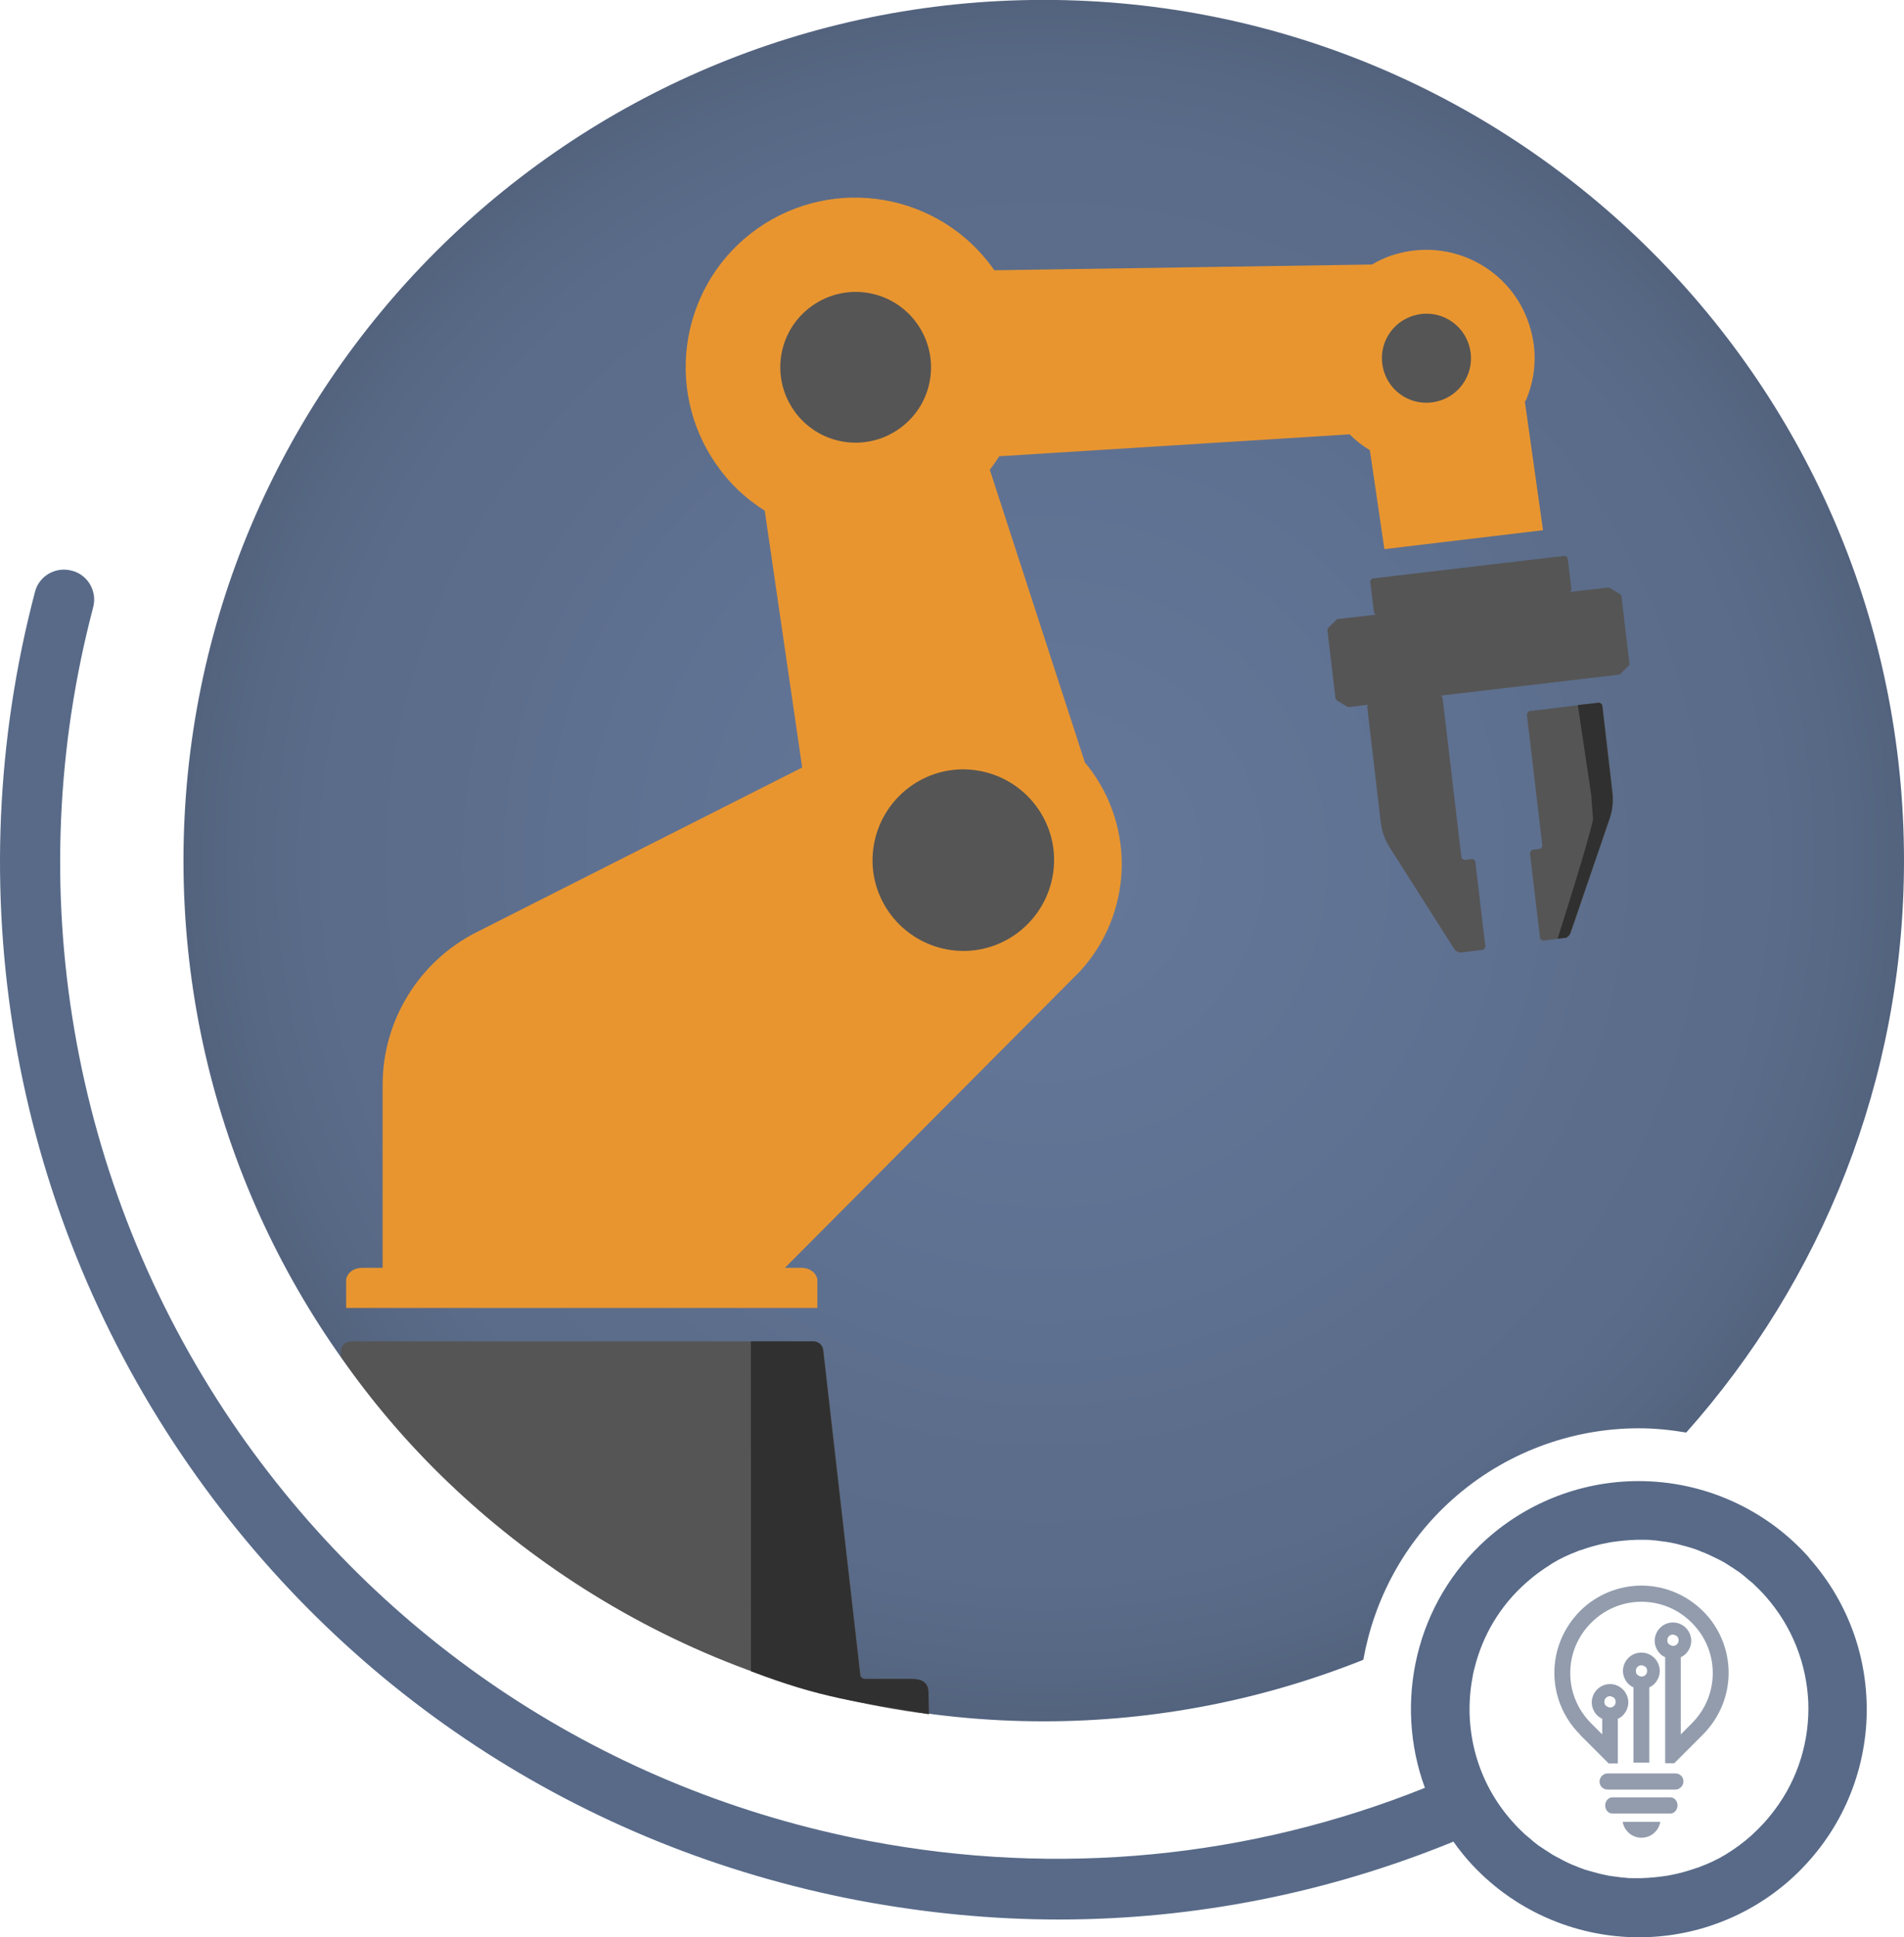 <?xml version="1.0" encoding="UTF-8" standalone="no"?>
<!-- Created with Inkscape (http://www.inkscape.org/) -->

<svg
   width="18.762mm"
   height="19.079mm"
   viewBox="0 0 18.762 19.079"
   version="1.1"
   id="svg43979"
   inkscape:version="1.1 (c68e22c387, 2021-05-23)"
   sodipodi:docname="logo_dark.svg"
   xmlns:inkscape="http://www.inkscape.org/namespaces/inkscape"
   xmlns:sodipodi="http://sodipodi.sourceforge.net/DTD/sodipodi-0.dtd"
   xmlns="http://www.w3.org/2000/svg"
   xmlns:svg="http://www.w3.org/2000/svg">
  <sodipodi:namedview
     id="namedview43981"
     pagecolor="#505050"
     bordercolor="#eeeeee"
     borderopacity="1"
     inkscape:pageshadow="0"
     inkscape:pageopacity="0"
     inkscape:pagecheckerboard="0"
     inkscape:document-units="mm"
     showgrid="false"
     fit-margin-top="0"
     fit-margin-left="0"
     fit-margin-right="0"
     fit-margin-bottom="0"
     inkscape:zoom="12.443434"
     inkscape:cx="22.863463"
     inkscape:cy="32.828558"
     inkscape:window-width="2560"
     inkscape:window-height="1369"
     inkscape:window-x="3832"
     inkscape:window-y="-8"
     inkscape:window-maximized="1"
     inkscape:current-layer="layer1" />
  <defs
     id="defs43976">
    <radialGradient
       id="radial-gradient"
       cx="38.88"
       cy="32.04"
       fx="38.88"
       fy="32.04"
       r="32.04"
       gradientUnits="userSpaceOnUse"
       gradientTransform="matrix(0.265,0,0,0.265,187.596,273.512)">
      <stop
         offset="0"
         stop-color="#1976d2"
         id="stop1154"
         style="stop-color:#65789a;stop-opacity:1" />
      <stop
         offset=".51"
         stop-color="#1874d0"
         id="stop1156"
         style="stop-color:#5f7191;stop-opacity:1" />
      <stop
         offset=".7"
         stop-color="#1871c9"
         id="stop1158"
         style="stop-color:#5b6d8a;stop-opacity:1" />
      <stop
         offset=".83"
         stop-color="#166abd"
         id="stop1160"
         style="stop-color:#5b6c8b;stop-opacity:1" />
      <stop
         offset=".93"
         stop-color="#1461ac"
         id="stop1162"
         style="stop-color:#576884;stop-opacity:1" />
      <stop
         offset="1"
         stop-color="#13599e"
         id="stop1164"
         style="stop-color:#53637e;stop-opacity:1" />
    </radialGradient>
  </defs>
  <g
     inkscape:label="Layer 1"
     inkscape:groupmode="layer"
     id="layer1"
     transform="translate(-187.599,-273.512)">
    <path
       class="cls-5"
       d="m 201.913,288.278 c 0.505,-0.45 1.159,-0.699 1.836,-0.699 v 0 c 0.156,0 0.312,0.016 0.466,0.042 1.333,-1.498 2.146,-3.471 2.146,-5.633 0,-4.683 -3.797,-8.477 -8.477,-8.477 -4.68,0 -8.477,3.794 -8.477,8.477 0,4.683 3.794,8.477 8.477,8.477 1.114,0 2.175,-0.217 3.149,-0.606 0.106,-0.59 0.4,-1.154 0.881,-1.582 z"
       id="path1195"
       style="fill:url(#radial-gradient);stroke-width:0px" />
    <g
       id="g92492"
       transform="matrix(0.274,0,0,0.27,186.802,273.153)">
      <path
         class="cls-4"
         d="m 57.771,15.966 c 0.34,-0.788 0.437,-1.687 0.194,-2.586 -0.546,-2.106 -2.671,-3.362 -4.758,-2.807 -0.34,0.086 -0.668,0.234 -0.959,0.406 l -13.583,0.209 c 0,0 0,-0.012 -0.012,-0.025 -1.942,-2.795 -5.742,-3.46 -8.497,-1.502 -2.756,1.97 -3.411,5.824 -1.481,8.619 0.473,0.69 1.068,1.256 1.736,1.675 l 1.347,9.371 -11.714,6.009 c -2.064,1.059 -3.375,3.214 -3.375,5.566 v 6.674 h -0.704 c -0.534,0 -0.607,0.406 -0.607,0.406 v 1.059 H 32.303 v -1.059 c 0,0 -0.073,-0.406 -0.607,-0.406 h -0.558 l 10.597,-10.799 c 1.906,-2.093 2.027,-5.27 0.291,-7.511 -0.024,-0.037 -0.061,-0.074 -0.097,-0.111 l -3.423,-10.688 c 0.121,-0.16 0.231,-0.32 0.34,-0.493 l 12.6,-0.8 c 0.219,0.222 0.461,0.419 0.728,0.579 l 0.522,3.608 5.705,-0.69 -0.656,-4.716 z"
         id="path1197"
         style="fill:#e89530;fill-opacity:1"
         sodipodi:nodetypes="cccccccccccscsccccscccccccccccc" />
      <path
         class="cls-4"
         d="m 61.23,23.083 c 0,0 -0.024,-0.049 -0.049,-0.074 l -0.376,-0.234 c 0,0 -0.036,-0.012 -0.061,-0.012 L 59.373,22.923 c 0,0 0.061,-0.062 0.049,-0.099 l -0.134,-1.133 c 0,0 -0.049,-0.086 -0.109,-0.086 l -6.907,0.825 c 0,0 -0.085,0.049 -0.085,0.111 l 0.134,1.133 c 0,0 0.036,0.074 0.085,0.074 L 51.034,23.908 c 0,0 -0.036,0 -0.061,0.025 l -0.303,0.308 c 0,0 -0.024,0.049 -0.024,0.074 l 0.291,2.487 c 0,0 0.024,0.049 0.049,0.074 l 0.376,0.234 c 0,0 0.036,0.012 0.061,0.012 l 0.692,-0.086 c 0,0 -0.049,0.049 -0.036,0.086 l 0.486,4.199 c 0.036,0.32 0.146,0.64 0.316,0.911 l 2.331,3.719 c 0.061,0.086 0.158,0.135 0.255,0.123 l 0.777,-0.099 c 0,0 0.085,-0.049 0.085,-0.111 l -0.364,-3.115 c 0,0 -0.049,-0.086 -0.109,-0.086 l -0.279,0.037 c 0,0 -0.097,-0.037 -0.109,-0.086 l -0.68,-5.837 c 0,0 -0.024,-0.062 -0.061,-0.074 L 61.121,25.94 c 0,0 0.036,0 0.061,-0.025 l 0.303,-0.308 c 0,0 0.036,-0.049 0.024,-0.074 l -0.291,-2.487 z"
         id="path1199"
         style="fill:#555555;fill-opacity:1"
         sodipodi:nodetypes="cccccccccccccccccccccccccscccccccccccccc" />
      <path
         class="cls-4"
         d="m 23.842,50.259 h -7.587 -0.74 c -0.085,0 -0.316,0.062 -0.34,0.32 l -0.02,0.218 c 4.331,6.42 12.055,11.912 21.158,13.059 l -0.004,-0.804 c -0.002,-0.357 -0.255,-0.48 -0.583,-0.48 h -1.699 c -0.085,0 -0.158,-0.062 -0.17,-0.135 L 32.522,50.579 c -0.036,-0.259 -0.255,-0.32 -0.34,-0.32 h -0.74 -7.587 z"
         id="path1201"
         style="fill:#555555;fill-opacity:1"
         sodipodi:nodetypes="ccscccsssccsccc" />
      <path
         class="cls-2"
         d="m 29.916,62.292 c 2.599,1.006 3.803,1.107 6.397,1.565 l -0.016,-0.804 c -0.007,-0.357 -0.255,-0.48 -0.583,-0.48 H 34.015 c -0.085,0 -0.158,-0.062 -0.17,-0.135 L 32.51,50.579 c -0.036,-0.259 -0.255,-0.32 -0.34,-0.32 h -0.74 -1.517"
         id="path1203"
         style="fill:#303030;fill-opacity:1"
         sodipodi:nodetypes="ccsssccscc" />
      <path
         class="cls-2"
         d="m 31.466,16.31 c -0.862,-1.244 -0.571,-2.955 0.656,-3.83 1.226,-0.874 2.913,-0.579 3.775,0.665 0.862,1.244 0.571,2.955 -0.656,3.83 -1.226,0.874 -2.913,0.579 -3.775,-0.665 z"
         id="path1205"
         style="fill:#555555;fill-opacity:1"
         sodipodi:nodetypes="sssss" />
      <path
         class="cls-2"
         d="m 40.788,33.143 c -0.243,1.81 -1.882,3.091 -3.666,2.844 -1.784,-0.246 -3.047,-1.909 -2.804,-3.719 0.243,-1.81 1.882,-3.091 3.666,-2.844 1.784,0.246 3.047,1.909 2.804,3.719 z"
         id="path1207"
         style="fill:#555555;fill-opacity:1"
         sodipodi:nodetypes="sssss" />
      <path
         class="cls-2"
         d="m 54.615,15.966 c -0.862,0.234 -1.736,-0.296 -1.954,-1.157 -0.231,-0.874 0.291,-1.761 1.141,-1.982 0.862,-0.234 1.736,0.296 1.954,1.157 0.231,0.874 -0.291,1.761 -1.141,1.982 z"
         id="path1209"
         style="fill:#555555;fill-opacity:1"
         sodipodi:nodetypes="ccccc" />
      <path
         class="cls-4"
         d="m 58.378,32.195 -0.558,-4.815 c 0,0 0.036,-0.099 0.085,-0.111 l 2.525,-0.308 c 0,0 0.097,0.037 0.109,0.086 l 0.364,3.177 c 0.036,0.32 0,0.653 -0.097,0.96 l -1.408,4.174 c -0.036,0.099 -0.121,0.172 -0.218,0.185 l -0.777,0.099 c 0,0 -0.097,-0.037 -0.109,-0.086 l -0.364,-3.115 c 0,0 0.036,-0.099 0.085,-0.111 l 0.279,-0.037 c 0,0 0.085,-0.049 0.085,-0.111 z"
         id="path1211"
         style="fill:#555555;fill-opacity:1"
         sodipodi:nodetypes="ccccccccsccccccc" />
      <path
         class="cls-2"
         d="m 58.936,35.569 0.231,-0.025 c 0.097,0 0.182,-0.086 0.219,-0.185 l 1.408,-4.174 c 0.109,-0.308 0.134,-0.64 0.097,-0.96 l -0.364,-3.177 c 0,0 -0.049,-0.086 -0.109,-0.086 l -0.765,0.086 0.486,3.312 c 0,0 0,0.086 0.061,0.85 -0.146,0.788 -1.275,4.359 -1.275,4.359 z"
         id="path1213"
         style="fill:#303030;fill-opacity:1"
         sodipodi:nodetypes="cccccccccccc" />
    </g>
    <path
       class="cls-3"
       d="m 205.426,288.853 c -0.426,-0.479 -1.037,-0.754 -1.68,-0.754 -0.55,0 -1.079,0.201 -1.492,0.566 -0.709,0.63 -0.923,1.614 -0.614,2.455 -1.722,0.691 -3.609,0.878 -5.474,0.524 -2.577,-0.492 -4.807,-1.958 -6.281,-4.125 -1.593,-2.352 -2.093,-5.276 -1.368,-8.025 0.042,-0.159 -0.053,-0.323 -0.212,-0.362 -0.159,-0.042 -0.323,0.053 -0.362,0.212 -0.767,2.916 -0.238,6.017 1.455,8.509 1.564,2.302 3.929,3.855 6.66,4.376 0.659,0.124 1.318,0.188 1.974,0.188 1.339,0 2.654,-0.262 3.889,-0.767 0.045,0.064 0.095,0.127 0.148,0.188 0.426,0.479 1.037,0.754 1.68,0.754 0.55,0 1.079,-0.201 1.49,-0.566 0.447,-0.4 0.714,-0.947 0.751,-1.545 0.034,-0.598 -0.164,-1.175 -0.564,-1.625 z m -0.344,2.49 c -0.066,0.09 -0.143,0.172 -0.228,0.249 -0.074,0.066 -0.153,0.124 -0.235,0.175 -0.008,0.005 -0.016,0.011 -0.021,0.013 -0.079,0.048 -0.161,0.085 -0.243,0.116 -0.013,0.005 -0.024,0.011 -0.037,0.013 -0.082,0.029 -0.167,0.053 -0.251,0.069 -0.013,0.003 -0.029,0.005 -0.042,0.008 -0.085,0.013 -0.169,0.021 -0.257,0.024 -0.021,0 -0.042,0 -0.064,0 -0.032,0 -0.061,0 -0.093,-0.005 -0.024,0 -0.05,-0.005 -0.074,-0.008 -0.032,-0.003 -0.061,-0.008 -0.093,-0.013 -0.024,-0.005 -0.048,-0.011 -0.074,-0.016 -0.029,-0.008 -0.061,-0.016 -0.09,-0.024 -0.024,-0.008 -0.048,-0.013 -0.071,-0.021 -0.029,-0.011 -0.058,-0.021 -0.087,-0.034 -0.024,-0.008 -0.045,-0.018 -0.069,-0.029 -0.029,-0.013 -0.058,-0.029 -0.087,-0.045 -0.021,-0.011 -0.042,-0.021 -0.064,-0.034 -0.029,-0.018 -0.058,-0.037 -0.087,-0.056 -0.018,-0.013 -0.037,-0.024 -0.056,-0.037 -0.032,-0.024 -0.061,-0.048 -0.09,-0.074 -0.016,-0.013 -0.029,-0.024 -0.045,-0.037 -0.042,-0.04 -0.085,-0.082 -0.124,-0.127 -0.344,-0.386 -0.474,-0.889 -0.4,-1.365 0.008,-0.053 0.018,-0.106 0.032,-0.156 0.079,-0.312 0.249,-0.603 0.508,-0.831 0,0 0,0 0,0 0.074,-0.066 0.153,-0.124 0.235,-0.175 0.008,-0.005 0.016,-0.011 0.024,-0.016 0.079,-0.048 0.161,-0.085 0.243,-0.116 0.013,-0.005 0.024,-0.011 0.037,-0.013 0.082,-0.029 0.167,-0.053 0.251,-0.069 0.013,-0.003 0.029,-0.005 0.042,-0.008 0.085,-0.013 0.169,-0.021 0.257,-0.024 0.021,0 0.042,0 0.064,0 0.032,0 0.061,0 0.093,0.005 0.024,0 0.05,0.005 0.074,0.008 0.032,0.003 0.061,0.008 0.093,0.013 0.024,0.005 0.048,0.011 0.074,0.016 0.029,0.008 0.061,0.016 0.09,0.024 0.024,0.008 0.048,0.013 0.071,0.021 0.029,0.011 0.058,0.021 0.087,0.034 0.024,0.008 0.045,0.018 0.069,0.029 0.029,0.013 0.058,0.029 0.087,0.042 0.021,0.011 0.042,0.021 0.064,0.034 0.029,0.018 0.058,0.037 0.087,0.056 0.018,0.013 0.037,0.024 0.056,0.037 0.032,0.024 0.061,0.048 0.09,0.074 0.016,0.013 0.029,0.024 0.045,0.037 0.042,0.04 0.085,0.082 0.124,0.127 0.267,0.302 0.405,0.672 0.421,1.045 0.013,0.373 -0.098,0.749 -0.331,1.058 z"
       id="path1217"
       style="fill:#586a88;fill-opacity:1;stroke-width:0px" />
    <g
       id="g1227"
       transform="matrix(0.265,0,0,0.265,187.596,273.512)">
      <path
         class="cls-3"
         d="M 58.76,64.46 C 58.13,63.83 57.81,63 57.81,62.17 c 0,-0.83 0.32,-1.65 0.95,-2.29 0.63,-0.63 1.46,-0.95 2.29,-0.95 0.83,0 1.65,0.32 2.29,0.95 0.63,0.63 0.95,1.46 0.95,2.29 0,0.83 -0.32,1.65 -0.95,2.29 l -1.07,1.07 h -0.34 v -3.94 c -0.07,-0.03 -0.14,-0.08 -0.19,-0.13 v 0 c -0.12,-0.12 -0.2,-0.3 -0.2,-0.48 0,-0.18 0.08,-0.36 0.2,-0.48 v 0 c 0.12,-0.12 0.29,-0.2 0.48,-0.2 0.19,0 0.36,0.08 0.48,0.2 v 0 c 0.12,0.12 0.2,0.3 0.2,0.48 0,0.18 -0.08,0.36 -0.2,0.48 -0.06,0.06 -0.12,0.1 -0.19,0.13 v 2.87 l 0.41,-0.41 c 0.52,-0.52 0.78,-1.19 0.78,-1.87 0,-0.68 -0.26,-1.35 -0.78,-1.87 -0.52,-0.52 -1.19,-0.78 -1.87,-0.78 -0.68,0 -1.35,0.26 -1.87,0.78 -0.52,0.52 -0.78,1.19 -0.78,1.87 0,0.68 0.26,1.35 0.78,1.87 l 0.41,0.41 V 63.88 C 59.52,63.85 59.45,63.8 59.4,63.75 v 0 c -0.12,-0.12 -0.2,-0.3 -0.2,-0.48 0,-0.18 0.08,-0.36 0.2,-0.48 v 0 c 0.12,-0.12 0.29,-0.2 0.48,-0.2 0.19,0 0.36,0.08 0.48,0.2 v 0 c 0.12,0.12 0.2,0.3 0.2,0.48 0,0.18 -0.08,0.36 -0.2,0.48 -0.06,0.06 -0.12,0.1 -0.19,0.13 v 1.66 h -0.34 l -1.07,-1.07 v 0 z m 3.61,-3.65 v 0 c 0,0 -0.09,-0.06 -0.15,-0.06 -0.06,0 -0.11,0.02 -0.15,0.06 -0.04,0.04 -0.06,0.09 -0.06,0.15 0,0.06 0.02,0.11 0.06,0.15 v 0 c 0,0 0.09,0.06 0.15,0.06 0.06,0 0.11,-0.02 0.15,-0.06 0.04,-0.04 0.06,-0.09 0.06,-0.15 0,-0.06 -0.02,-0.11 -0.06,-0.15 z m -2.34,2.29 v 0 c 0,0 -0.09,-0.06 -0.15,-0.06 -0.06,0 -0.11,0.02 -0.15,0.06 -0.04,0.04 -0.06,0.09 -0.06,0.15 0,0.06 0.02,0.11 0.06,0.15 v 0 c 0,0 0.09,0.06 0.15,0.06 0.06,0 0.11,-0.02 0.15,-0.06 0.04,-0.04 0.06,-0.09 0.06,-0.15 0,-0.06 -0.02,-0.11 -0.06,-0.15 z m 1.02,-1.68 c 0.19,0 0.36,0.08 0.48,0.2 v 0 c 0.12,0.12 0.2,0.3 0.2,0.48 0,0.18 -0.08,0.36 -0.2,0.48 -0.06,0.06 -0.12,0.1 -0.19,0.13 v 2.8 h -0.59 v -2.8 c -0.07,-0.03 -0.14,-0.08 -0.19,-0.13 v 0 c -0.12,-0.12 -0.2,-0.3 -0.2,-0.48 0,-0.18 0.08,-0.36 0.2,-0.48 v 0 c 0.12,-0.12 0.29,-0.2 0.48,-0.2 z m 0.15,0.53 v 0 c 0,0 -0.09,-0.06 -0.15,-0.06 -0.06,0 -0.11,0.02 -0.15,0.06 -0.04,0.04 -0.06,0.09 -0.06,0.15 0,0.06 0.02,0.11 0.06,0.15 v 0 c 0,0 0.09,0.06 0.15,0.06 0.06,0 0.11,-0.02 0.15,-0.06 0.04,-0.04 0.06,-0.09 0.06,-0.15 0,-0.06 -0.02,-0.11 -0.06,-0.15 z"
         id="path1219"
         style="fill:#929cad;fill-opacity:1" />
      <path
         class="cls-3"
         d="m 59.79,65.91 h 2.52 c 0.17,0 0.3,0.13 0.3,0.3 v 0 c 0,0.16 -0.14,0.3 -0.3,0.3 h -2.52 c -0.17,0 -0.3,-0.13 -0.3,-0.3 v 0 c 0,-0.16 0.14,-0.3 0.3,-0.3 z"
         id="path1221"
         style="fill:#929cad;fill-opacity:1" />
      <path
         class="cls-3"
         d="m 59.96,66.8 h 2.17 c 0.14,0 0.26,0.13 0.26,0.3 v 0 c 0,0.16 -0.12,0.3 -0.26,0.3 h -2.17 c -0.14,0 -0.26,-0.13 -0.26,-0.3 v 0 c 0,-0.16 0.12,-0.3 0.26,-0.3 z"
         id="path1223"
         style="fill:#929cad;fill-opacity:1" />
      <path
         class="cls-3"
         d="m 60.35,67.71 h 1.4 c -0.06,0.34 -0.35,0.59 -0.7,0.59 -0.35,0 -0.64,-0.25 -0.7,-0.59 z"
         id="path1225"
         style="fill:#929cad;fill-opacity:1" />
    </g>
  </g>
</svg>
